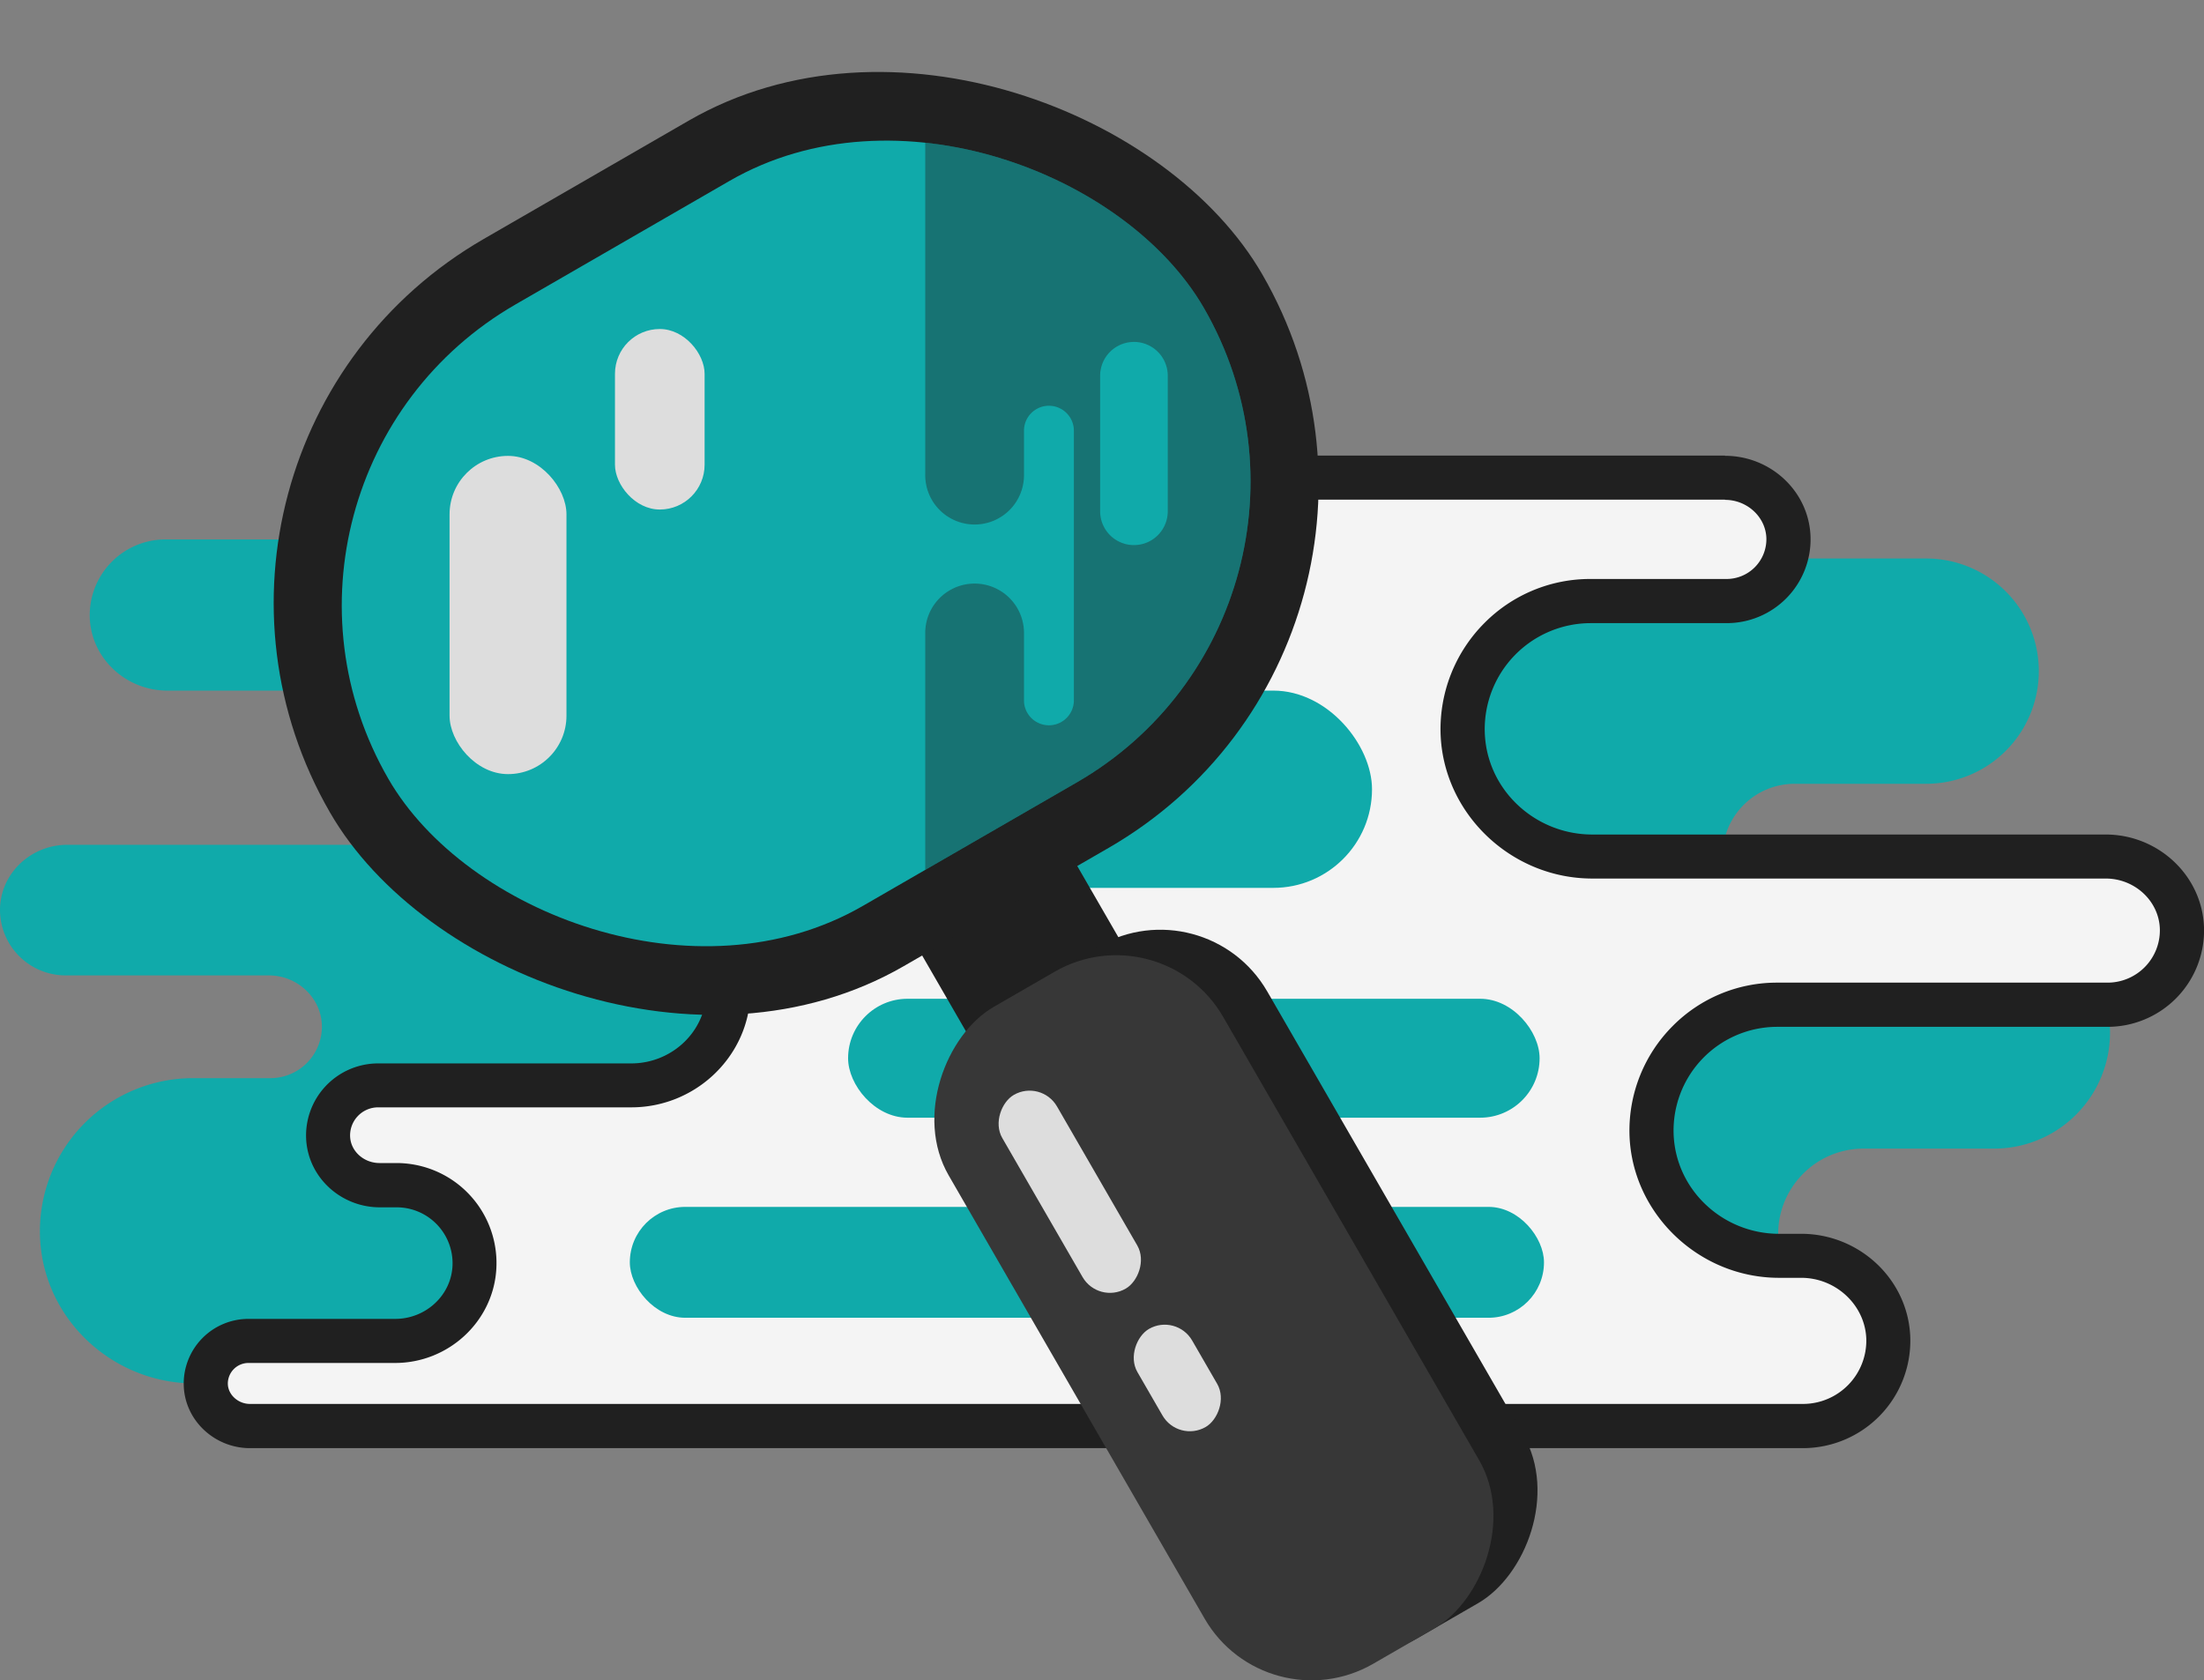 <svg xmlns="http://www.w3.org/2000/svg" xmlns:xlink="http://www.w3.org/1999/xlink" viewBox="0 0 778.93 593.92"><rect x="0" y="0" width="778.93" height="593.92" fill="#808080" stroke="none"/><defs><style>.cls-1{fill:none;}.cls-2{fill:#10aaaa;}.cls-3{fill:#f4f4f4;}.cls-4{fill:#202020;}.cls-5{fill:#373737;}.cls-6{fill:#ddd;}.cls-7{opacity:0.4;}.cls-8{clip-path:url(#clip-path);}</style><clipPath id="clip-path" transform="translate(-11.87 5.9)"><rect class="cls-1" x="126.82" y="63.45" width="332.83" height="245.5" rx="122.75" transform="translate(640.29 200.83) rotate(150)"/></clipPath></defs><g id="za_cloud" data-name="za cloud"><path class="cls-2" d="M43.59,212.08a26.78,26.78,0,0,1,26.72-27.3h41.36c14.65,0,27.07,11.49,27.39,26.13a26.78,26.78,0,0,1-26.72,27.31H71C56.33,238.22,43.91,226.72,43.59,212.08ZM80.8,483.14l575.43-22.83c-21-18-18.9-39.52-7.07-51.35a30,30,0,0,1,21.25-8.84h46.18a41,41,0,0,0,0-82h-74.1c-11.43,0-21.25-8.77-21.86-20.19q0-.68,0-1.35A25.5,25.5,0,0,1,646,271.16H692.6a39.82,39.82,0,0,0,0-79.64H451.78l-.06,0a26.57,26.57,0,0,0-17.66-6.72H194.84a26.78,26.78,0,0,0-26.71,27.3c.32,14.64,12.74,26.14,27.38,26.14h7c14.93,0,27.59,11.74,27.9,26.67a27.32,27.32,0,0,1-27.23,27.82H35.61c-12.73,0-23.55,10-23.74,22.74A23.19,23.19,0,0,0,35,338.89h71.89c10.09,0,18.69,8,18.74,18.07a18.2,18.2,0,0,1-18.16,18.25H79.91A54.13,54.13,0,0,0,26,431.11C27,460.3,51.6,483.14,80.8,483.14Z" transform="translate(-11.87 5.9)"/><path class="cls-3" d="M100.21,498.18c-8.47,0-15.47-6.63-15.62-14.77a15.11,15.11,0,0,1,15-15.31h51.86c14.63,0,26.92-11.18,28-25.45A27.56,27.56,0,0,0,152,413.08h-6c-9.55,0-17.54-7.18-18.2-16.35a17.71,17.71,0,0,1,17.6-18.94H235c17.94,0,33-13.73,34.25-31.27a33.79,33.79,0,0,0-33.64-36.18H216.51c-11.81,0-21.64-9.32-21.91-20.76a21.33,21.33,0,0,1,21.26-21.77H352.57c16.92,0,30.92-13.5,31.21-30.09a30.67,30.67,0,0,0-30.62-31.16h-8.48c-12.1,0-22.17-9.55-22.43-21.29A21.87,21.87,0,0,1,344,163H621.5c12.1,0,22.17,9.55,22.43,21.29a21.87,21.87,0,0,1-21.77,22.28H573.92A44.81,44.81,0,0,0,542,219.82a45.3,45.3,0,0,0-13.24,33.26c.73,24.15,21.29,43.79,45.83,43.79H756.06c14.5,0,26.58,11.45,26.93,25.53a26.28,26.28,0,0,1-26.18,26.85H639.91a44.06,44.06,0,0,0-31.35,13,44.54,44.54,0,0,0-13,32.74c.73,23.71,20.93,43,45,43h7.86c16.49,0,30.29,13.09,30.76,29.19a30.2,30.2,0,0,1-30.07,31Z" transform="translate(-11.87 5.9)"/><path class="cls-4" d="M621.5,170.79c7.9,0,14.47,6.13,14.64,13.66a14.07,14.07,0,0,1-14,14.31H573.92a52.56,52.56,0,0,0-37.4,15.54,53.15,53.15,0,0,0-15.53,39c.85,28.32,24.9,51.35,53.62,51.35H756.06c10.31,0,18.9,8,19.14,17.93a18.49,18.49,0,0,1-18.39,18.87H639.91a51.77,51.77,0,0,0-36.86,15.31,52.35,52.35,0,0,0-15.29,38.5c.87,27.86,24.57,50.53,52.83,50.53h7.86c12.32,0,22.62,9.7,23,21.63a22.39,22.39,0,0,1-22.28,22.95H100.21c-4.17,0-7.76-3.25-7.82-7.11a7.29,7.29,0,0,1,7.24-7.37h51.86c18.69,0,34.39-14.35,35.75-32.67a35.35,35.35,0,0,0-35.2-38h-6c-5.48,0-10.06-4-10.42-9.11a9.92,9.92,0,0,1,9.82-10.58H235c22,0,40.47-16.92,42-38.51a41.59,41.59,0,0,0-41.41-44.54H216.51c-7.61,0-13.95-5.9-14.11-13.14a13.51,13.51,0,0,1,13.46-13.79H352.57c21.14,0,38.64-16.94,39-37.75a38.49,38.49,0,0,0-38.42-39.1h-8.48c-7.9,0-14.47-6.13-14.64-13.66a14.07,14.07,0,0,1,14-14.31H621.5m0-15.59H344a29.65,29.65,0,0,0-29.57,30.25c.36,16.18,14,28.9,30.22,28.9h8.48A22.9,22.9,0,0,1,376,237.59c-.22,12.55-10.87,22.43-23.42,22.43H215.86a29.12,29.12,0,0,0-29.05,29.74c.37,15.89,13.81,28.37,29.7,28.37h19.08A26,26,0,0,1,261.45,346c-1,13.66-12.77,24-26.47,24H145.47a25.49,25.49,0,0,0-25.37,27.28c1,13.41,12.53,23.59,26,23.59h6a19.77,19.77,0,0,1,19.66,21.2c-.78,10.39-9.79,18.24-20.21,18.24H99.63A22.88,22.88,0,0,0,76.8,483.54C77,496.09,87.66,506,100.21,506H649.14A38,38,0,0,0,687,467c-.6-20.6-18-36.77-38.55-36.77h-7.86c-19.87,0-36.63-15.57-37.24-35.43a36.66,36.66,0,0,1,36.56-37.73h116.9a34.09,34.09,0,0,0,34-34.84c-.46-18.56-16.17-33.14-34.73-33.14H574.61c-20.31,0-37.43-15.92-38-36.22a37.48,37.48,0,0,1,37.34-38.5h48.24a29.63,29.63,0,0,0,29.56-30.25c-.36-16.18-14-28.9-30.22-28.9Z" transform="translate(-11.87 5.9)"/><rect class="cls-2" x="222.59" y="426.62" width="323.08" height="39.19" rx="19.59"/><rect class="cls-2" x="299.73" y="353.05" width="244.39" height="42.04" rx="21.02"/><rect class="cls-2" x="327" y="244.12" width="157.89" height="69.73" rx="34.87"/></g><g id="za_lupa" data-name="za lupa"><rect class="cls-4" x="301.3" y="308.96" width="156.11" height="63.29" rx="31.64" transform="translate(472.79 -152.33) rotate(60)"/><rect class="cls-4" x="103.01" y="37.78" width="380.45" height="296.83" rx="148.42" transform="translate(628.42 206.73) rotate(150)"/><rect class="cls-2" x="126.82" y="63.45" width="332.83" height="245.5" rx="122.75" transform="translate(628.42 206.73) rotate(150)"/><rect class="cls-4" x="322.38" y="394.9" width="268.15" height="112.03" rx="43.62" transform="translate(606.86 -163.95) rotate(60)"/><rect class="cls-5" x="306.81" y="403.89" width="268.15" height="112.03" rx="43.62" transform="translate(606.86 -145.96) rotate(60)"/><rect class="cls-6" x="350.41" y="404.2" width="79.08" height="22.33" rx="11.17" transform="translate(542.82 -124.12) rotate(60)"/><rect class="cls-6" x="407.93" y="470.03" width="40.04" height="22.33" rx="11.17" transform="translate(618.83 -124.12) rotate(60)"/><rect class="cls-6" x="158.88" y="161.15" width="41.32" height="112.49" rx="20.66"/><rect class="cls-6" x="217.34" y="116.3" width="31.68" height="63.81" rx="15.84"/><g class="cls-7"><g class="cls-8"><path class="cls-4" d="M429.76,75.5l-56-56-3.13-3.12A146.51,146.51,0,0,0,342.09-5.9a17.22,17.22,0,0,0-3.22,10.05V161.64a17.45,17.45,0,1,0,34.89,0V146.35a8.82,8.82,0,0,1,17.64,0v95.31a8.82,8.82,0,1,1-17.64,0V217.42a17.45,17.45,0,0,0-34.89,0V328a147.84,147.84,0,0,0,90.89-42.62C487.49,227.67,487.49,133.21,429.76,75.5Zm-5.19,99.68a11.95,11.95,0,0,1-23.89,0V126.57a11.95,11.95,0,0,1,23.89,0Z" transform="translate(-11.87 5.9)"/></g></g></g></svg>